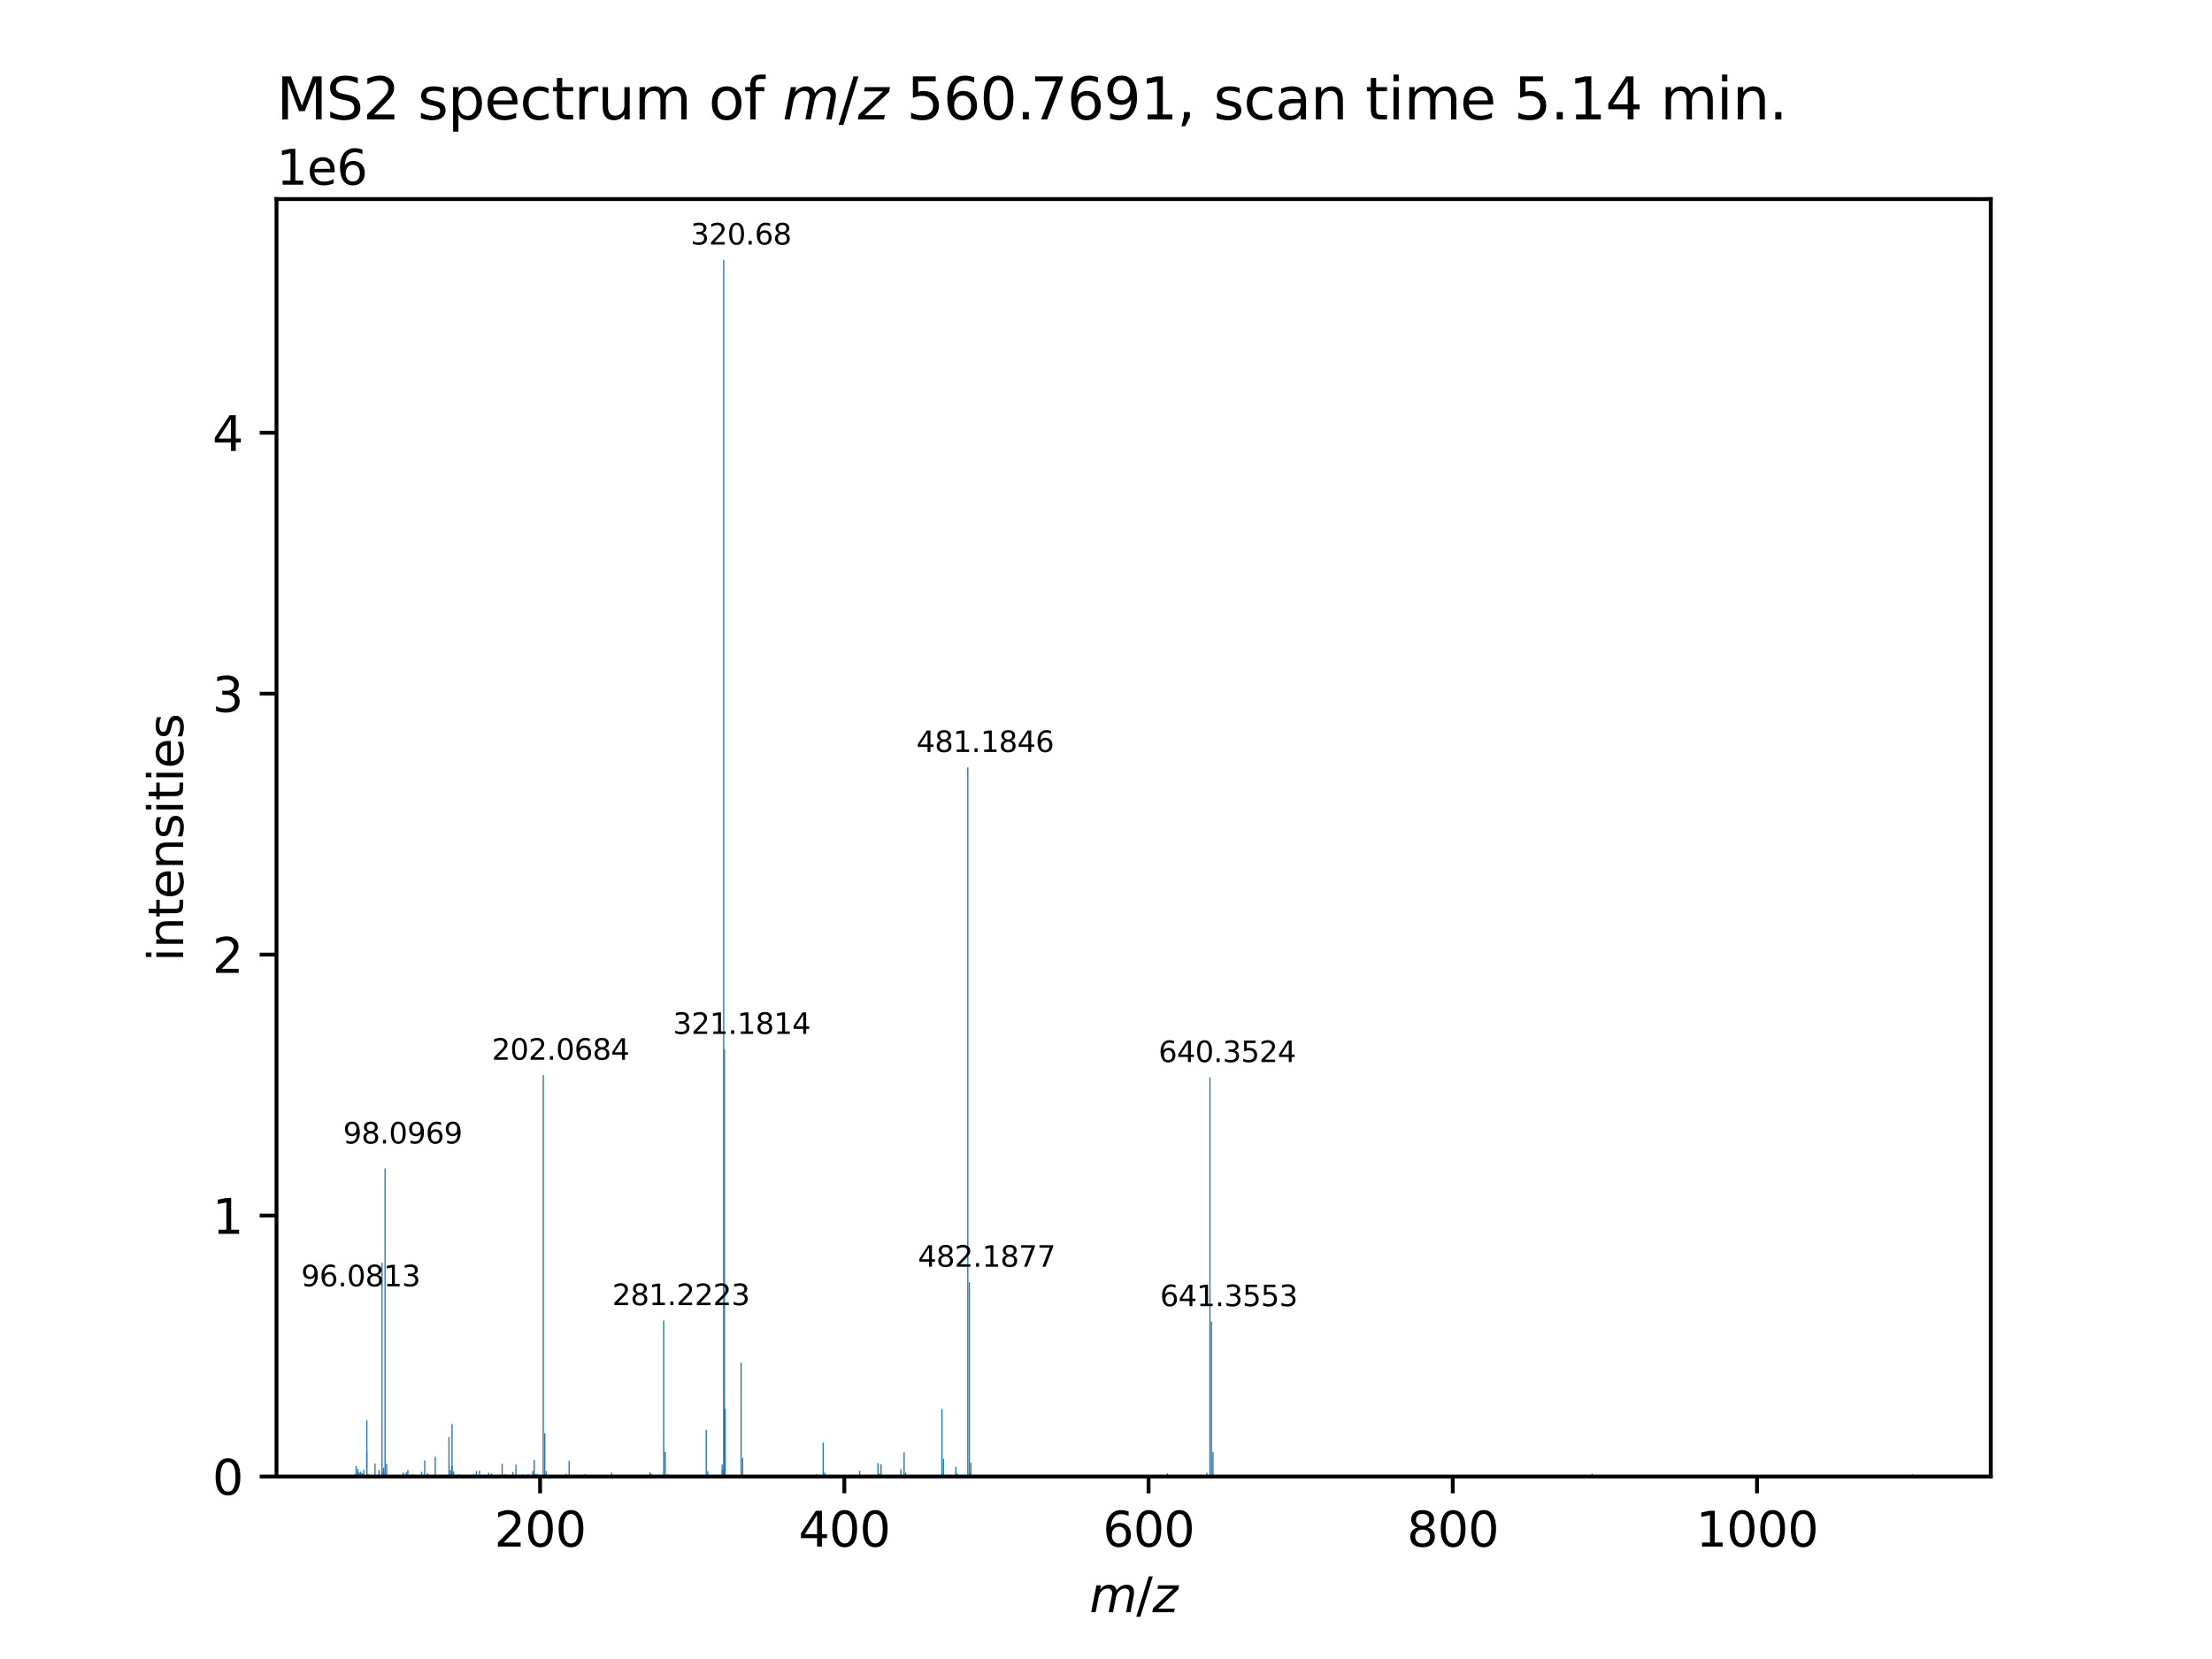 <?xml version="1.0" encoding="utf-8" standalone="no"?>
<!DOCTYPE svg PUBLIC "-//W3C//DTD SVG 1.1//EN"
  "http://www.w3.org/Graphics/SVG/1.1/DTD/svg11.dtd">
<svg xmlns:xlink="http://www.w3.org/1999/xlink" width="460.8pt" height="345.6pt" viewBox="0 0 460.8 345.6" xmlns="http://www.w3.org/2000/svg" version="1.1">
 <defs>
  <style type="text/css">*{stroke-linejoin: round; stroke-linecap: butt}</style>
 </defs>
 <g id="figure_1">
  <g id="patch_1">
   <path d="M 0 345.6 
L 460.8 345.6 
L 460.8 0 
L 0 0 
z
" style="fill: #ffffff"/>
  </g>
  <g id="axes_1">
   <g id="patch_2">
    <path d="M 57.6 307.584 
L 414.72 307.584 
L 414.72 41.472 
L 57.6 41.472 
z
" style="fill: #ffffff"/>
   </g>
   <g id="patch_3">
    <path d="M 73.833 307.584 
L 74.086 307.584 
L 74.086 307.158 
L 73.833 307.158 
z
" clip-path="url(#p820e66010d)" style="fill: #1f77b4"/>
   </g>
   <g id="patch_4">
    <path d="M 74.06 307.584 
L 74.313 307.584 
L 74.313 305.401 
L 74.06 305.401 
z
" clip-path="url(#p820e66010d)" style="fill: #1f77b4"/>
   </g>
   <g id="patch_5">
    <path d="M 74.375 307.584 
L 74.629 307.584 
L 74.629 306.822 
L 74.375 306.822 
z
" clip-path="url(#p820e66010d)" style="fill: #1f77b4"/>
   </g>
   <g id="patch_6">
    <path d="M 74.413 307.584 
L 74.667 307.584 
L 74.667 305.978 
L 74.413 305.978 
z
" clip-path="url(#p820e66010d)" style="fill: #1f77b4"/>
   </g>
   <g id="patch_7">
    <path d="M 74.433 307.584 
L 74.686 307.584 
L 74.686 306.896 
L 74.433 306.896 
z
" clip-path="url(#p820e66010d)" style="fill: #1f77b4"/>
   </g>
   <g id="patch_8">
    <path d="M 74.695 307.584 
L 74.948 307.584 
L 74.948 306.714 
L 74.695 306.714 
z
" clip-path="url(#p820e66010d)" style="fill: #1f77b4"/>
   </g>
   <g id="patch_9">
    <path d="M 75.014 307.584 
L 75.268 307.584 
L 75.268 306.556 
L 75.014 306.556 
z
" clip-path="url(#p820e66010d)" style="fill: #1f77b4"/>
   </g>
   <g id="patch_10">
    <path d="M 75.333 307.584 
L 75.587 307.584 
L 75.587 306.908 
L 75.333 306.908 
z
" clip-path="url(#p820e66010d)" style="fill: #1f77b4"/>
   </g>
   <g id="patch_11">
    <path d="M 75.653 307.584 
L 75.906 307.584 
L 75.906 306.201 
L 75.653 306.201 
z
" clip-path="url(#p820e66010d)" style="fill: #1f77b4"/>
   </g>
   <g id="patch_12">
    <path d="M 76.28 307.584 
L 76.533 307.584 
L 76.533 302.466 
L 76.28 302.466 
z
" clip-path="url(#p820e66010d)" style="fill: #1f77b4"/>
   </g>
   <g id="patch_13">
    <path d="M 76.292 307.584 
L 76.545 307.584 
L 76.545 295.866 
L 76.292 295.866 
z
" clip-path="url(#p820e66010d)" style="fill: #1f77b4"/>
   </g>
   <g id="patch_14">
    <path d="M 76.609 307.584 
L 76.863 307.584 
L 76.863 307.131 
L 76.609 307.131 
z
" clip-path="url(#p820e66010d)" style="fill: #1f77b4"/>
   </g>
   <g id="patch_15">
    <path d="M 78.003 307.584 
L 78.257 307.584 
L 78.257 304.894 
L 78.003 304.894 
z
" clip-path="url(#p820e66010d)" style="fill: #1f77b4"/>
   </g>
   <g id="patch_16">
    <path d="M 78.817 307.584 
L 79.07 307.584 
L 79.07 306.26 
L 78.817 306.26 
z
" clip-path="url(#p820e66010d)" style="fill: #1f77b4"/>
   </g>
   <g id="patch_17">
    <path d="M 79.453 307.584 
L 79.707 307.584 
L 79.707 306.519 
L 79.453 306.519 
z
" clip-path="url(#p820e66010d)" style="fill: #1f77b4"/>
   </g>
   <g id="patch_18">
    <path d="M 79.455 307.584 
L 79.709 307.584 
L 79.709 263.063 
L 79.455 263.063 
z
" clip-path="url(#p820e66010d)" style="fill: #1f77b4"/>
   </g>
   <g id="patch_19">
    <path d="M 79.773 307.584 
L 80.027 307.584 
L 80.027 305.742 
L 79.773 305.742 
z
" clip-path="url(#p820e66010d)" style="fill: #1f77b4"/>
   </g>
   <g id="patch_20">
    <path d="M 79.775 307.584 
L 80.028 307.584 
L 80.028 306.64 
L 79.775 306.64 
z
" clip-path="url(#p820e66010d)" style="fill: #1f77b4"/>
   </g>
   <g id="patch_21">
    <path d="M 79.81 307.584 
L 80.063 307.584 
L 80.063 306.174 
L 79.81 306.174 
z
" clip-path="url(#p820e66010d)" style="fill: #1f77b4"/>
   </g>
   <g id="patch_22">
    <path d="M 80.094 307.584 
L 80.348 307.584 
L 80.348 243.396 
L 80.094 243.396 
z
" clip-path="url(#p820e66010d)" style="fill: #1f77b4"/>
   </g>
   <g id="patch_23">
    <path d="M 80.412 307.584 
L 80.665 307.584 
L 80.665 304.955 
L 80.412 304.955 
z
" clip-path="url(#p820e66010d)" style="fill: #1f77b4"/>
   </g>
   <g id="patch_24">
    <path d="M 83.855 307.584 
L 84.109 307.584 
L 84.109 306.867 
L 83.855 306.867 
z
" clip-path="url(#p820e66010d)" style="fill: #1f77b4"/>
   </g>
   <g id="patch_25">
    <path d="M 83.897 307.584 
L 84.15 307.584 
L 84.15 306.769 
L 83.897 306.769 
z
" clip-path="url(#p820e66010d)" style="fill: #1f77b4"/>
   </g>
   <g id="patch_26">
    <path d="M 84.524 307.584 
L 84.778 307.584 
L 84.778 307.035 
L 84.524 307.035 
z
" clip-path="url(#p820e66010d)" style="fill: #1f77b4"/>
   </g>
   <g id="patch_27">
    <path d="M 84.535 307.584 
L 84.789 307.584 
L 84.789 306.725 
L 84.535 306.725 
z
" clip-path="url(#p820e66010d)" style="fill: #1f77b4"/>
   </g>
   <g id="patch_28">
    <path d="M 84.836 307.584 
L 85.089 307.584 
L 85.089 306.218 
L 84.836 306.218 
z
" clip-path="url(#p820e66010d)" style="fill: #1f77b4"/>
   </g>
   <g id="patch_29">
    <path d="M 85.896 307.584 
L 86.15 307.584 
L 86.15 307.073 
L 85.896 307.073 
z
" clip-path="url(#p820e66010d)" style="fill: #1f77b4"/>
   </g>
   <g id="patch_30">
    <path d="M 87.699 307.584 
L 87.953 307.584 
L 87.953 306.587 
L 87.699 306.587 
z
" clip-path="url(#p820e66010d)" style="fill: #1f77b4"/>
   </g>
   <g id="patch_31">
    <path d="M 88.338 307.584 
L 88.591 307.584 
L 88.591 304.248 
L 88.338 304.248 
z
" clip-path="url(#p820e66010d)" style="fill: #1f77b4"/>
   </g>
   <g id="patch_32">
    <path d="M 88.977 307.584 
L 89.23 307.584 
L 89.23 306.851 
L 88.977 306.851 
z
" clip-path="url(#p820e66010d)" style="fill: #1f77b4"/>
   </g>
   <g id="patch_33">
    <path d="M 90.546 307.584 
L 90.8 307.584 
L 90.8 303.492 
L 90.546 303.492 
z
" clip-path="url(#p820e66010d)" style="fill: #1f77b4"/>
   </g>
   <g id="patch_34">
    <path d="M 93.406 307.584 
L 93.66 307.584 
L 93.66 299.378 
L 93.406 299.378 
z
" clip-path="url(#p820e66010d)" style="fill: #1f77b4"/>
   </g>
   <g id="patch_35">
    <path d="M 93.711 307.584 
L 93.965 307.584 
L 93.965 306.192 
L 93.711 306.192 
z
" clip-path="url(#p820e66010d)" style="fill: #1f77b4"/>
   </g>
   <g id="patch_36">
    <path d="M 93.724 307.584 
L 93.978 307.584 
L 93.978 307 
L 93.724 307 
z
" clip-path="url(#p820e66010d)" style="fill: #1f77b4"/>
   </g>
   <g id="patch_37">
    <path d="M 94.031 307.584 
L 94.284 307.584 
L 94.284 305.411 
L 94.031 305.411 
z
" clip-path="url(#p820e66010d)" style="fill: #1f77b4"/>
   </g>
   <g id="patch_38">
    <path d="M 94.045 307.584 
L 94.299 307.584 
L 94.299 296.674 
L 94.045 296.674 
z
" clip-path="url(#p820e66010d)" style="fill: #1f77b4"/>
   </g>
   <g id="patch_39">
    <path d="M 94.363 307.584 
L 94.617 307.584 
L 94.617 306.543 
L 94.363 306.543 
z
" clip-path="url(#p820e66010d)" style="fill: #1f77b4"/>
   </g>
   <g id="patch_40">
    <path d="M 95.433 307.584 
L 95.686 307.584 
L 95.686 307.089 
L 95.433 307.089 
z
" clip-path="url(#p820e66010d)" style="fill: #1f77b4"/>
   </g>
   <g id="patch_41">
    <path d="M 98.581 307.584 
L 98.835 307.584 
L 98.835 307.036 
L 98.581 307.036 
z
" clip-path="url(#p820e66010d)" style="fill: #1f77b4"/>
   </g>
   <g id="patch_42">
    <path d="M 99.114 307.584 
L 99.367 307.584 
L 99.367 306.439 
L 99.114 306.439 
z
" clip-path="url(#p820e66010d)" style="fill: #1f77b4"/>
   </g>
   <g id="patch_43">
    <path d="M 99.752 307.584 
L 100.006 307.584 
L 100.006 306.393 
L 99.752 306.393 
z
" clip-path="url(#p820e66010d)" style="fill: #1f77b4"/>
   </g>
   <g id="patch_44">
    <path d="M 101.662 307.584 
L 101.915 307.584 
L 101.915 306.787 
L 101.662 306.787 
z
" clip-path="url(#p820e66010d)" style="fill: #1f77b4"/>
   </g>
   <g id="patch_45">
    <path d="M 102.278 307.584 
L 102.531 307.584 
L 102.531 306.924 
L 102.278 306.924 
z
" clip-path="url(#p820e66010d)" style="fill: #1f77b4"/>
   </g>
   <g id="patch_46">
    <path d="M 104.481 307.584 
L 104.735 307.584 
L 104.735 304.927 
L 104.481 304.927 
z
" clip-path="url(#p820e66010d)" style="fill: #1f77b4"/>
   </g>
   <g id="patch_47">
    <path d="M 105.167 307.584 
L 105.421 307.584 
L 105.421 307.124 
L 105.167 307.124 
z
" clip-path="url(#p820e66010d)" style="fill: #1f77b4"/>
   </g>
   <g id="patch_48">
    <path d="M 106.719 307.584 
L 106.972 307.584 
L 106.972 306.649 
L 106.719 306.649 
z
" clip-path="url(#p820e66010d)" style="fill: #1f77b4"/>
   </g>
   <g id="patch_49">
    <path d="M 107.358 307.584 
L 107.611 307.584 
L 107.611 305.111 
L 107.358 305.111 
z
" clip-path="url(#p820e66010d)" style="fill: #1f77b4"/>
   </g>
   <g id="patch_50">
    <path d="M 108.7 307.584 
L 108.953 307.584 
L 108.953 307.112 
L 108.7 307.112 
z
" clip-path="url(#p820e66010d)" style="fill: #1f77b4"/>
   </g>
   <g id="patch_51">
    <path d="M 109.906 307.584 
L 110.159 307.584 
L 110.159 307.102 
L 109.906 307.102 
z
" clip-path="url(#p820e66010d)" style="fill: #1f77b4"/>
   </g>
   <g id="patch_52">
    <path d="M 110.848 307.584 
L 111.102 307.584 
L 111.102 306.428 
L 110.848 306.428 
z
" clip-path="url(#p820e66010d)" style="fill: #1f77b4"/>
   </g>
   <g id="patch_53">
    <path d="M 111.16 307.584 
L 111.414 307.584 
L 111.414 304.166 
L 111.16 304.166 
z
" clip-path="url(#p820e66010d)" style="fill: #1f77b4"/>
   </g>
   <g id="patch_54">
    <path d="M 111.447 307.584 
L 111.701 307.584 
L 111.701 307.107 
L 111.447 307.107 
z
" clip-path="url(#p820e66010d)" style="fill: #1f77b4"/>
   </g>
   <g id="patch_55">
    <path d="M 111.799 307.584 
L 112.053 307.584 
L 112.053 307.012 
L 111.799 307.012 
z
" clip-path="url(#p820e66010d)" style="fill: #1f77b4"/>
   </g>
   <g id="patch_56">
    <path d="M 113.041 307.584 
L 113.294 307.584 
L 113.294 223.97 
L 113.041 223.97 
z
" clip-path="url(#p820e66010d)" style="fill: #1f77b4"/>
   </g>
   <g id="patch_57">
    <path d="M 113.359 307.584 
L 113.612 307.584 
L 113.612 298.545 
L 113.359 298.545 
z
" clip-path="url(#p820e66010d)" style="fill: #1f77b4"/>
   </g>
   <g id="patch_58">
    <path d="M 113.673 307.584 
L 113.927 307.584 
L 113.927 306.435 
L 113.673 306.435 
z
" clip-path="url(#p820e66010d)" style="fill: #1f77b4"/>
   </g>
   <g id="patch_59">
    <path d="M 117.798 307.584 
L 118.052 307.584 
L 118.052 307.028 
L 117.798 307.028 
z
" clip-path="url(#p820e66010d)" style="fill: #1f77b4"/>
   </g>
   <g id="patch_60">
    <path d="M 118.436 307.584 
L 118.69 307.584 
L 118.69 304.332 
L 118.436 304.332 
z
" clip-path="url(#p820e66010d)" style="fill: #1f77b4"/>
   </g>
   <g id="patch_61">
    <path d="M 121.748 307.584 
L 122.002 307.584 
L 122.002 307.086 
L 121.748 307.086 
z
" clip-path="url(#p820e66010d)" style="fill: #1f77b4"/>
   </g>
   <g id="patch_62">
    <path d="M 127.307 307.584 
L 127.561 307.584 
L 127.561 306.755 
L 127.307 306.755 
z
" clip-path="url(#p820e66010d)" style="fill: #1f77b4"/>
   </g>
   <g id="patch_63">
    <path d="M 135.263 307.584 
L 135.517 307.584 
L 135.517 306.721 
L 135.263 306.721 
z
" clip-path="url(#p820e66010d)" style="fill: #1f77b4"/>
   </g>
   <g id="patch_64">
    <path d="M 135.551 307.584 
L 135.804 307.584 
L 135.804 307.028 
L 135.551 307.028 
z
" clip-path="url(#p820e66010d)" style="fill: #1f77b4"/>
   </g>
   <g id="patch_65">
    <path d="M 138.123 307.584 
L 138.377 307.584 
L 138.377 275.087 
L 138.123 275.087 
z
" clip-path="url(#p820e66010d)" style="fill: #1f77b4"/>
   </g>
   <g id="patch_66">
    <path d="M 138.441 307.584 
L 138.695 307.584 
L 138.695 302.446 
L 138.441 302.446 
z
" clip-path="url(#p820e66010d)" style="fill: #1f77b4"/>
   </g>
   <g id="patch_67">
    <path d="M 139.05 307.584 
L 139.304 307.584 
L 139.304 307.077 
L 139.05 307.077 
z
" clip-path="url(#p820e66010d)" style="fill: #1f77b4"/>
   </g>
   <g id="patch_68">
    <path d="M 146.994 307.584 
L 147.248 307.584 
L 147.248 297.84 
L 146.994 297.84 
z
" clip-path="url(#p820e66010d)" style="fill: #1f77b4"/>
   </g>
   <g id="patch_69">
    <path d="M 147.312 307.584 
L 147.565 307.584 
L 147.565 306.505 
L 147.312 306.505 
z
" clip-path="url(#p820e66010d)" style="fill: #1f77b4"/>
   </g>
   <g id="patch_70">
    <path d="M 150.307 307.584 
L 150.561 307.584 
L 150.561 305.091 
L 150.307 305.091 
z
" clip-path="url(#p820e66010d)" style="fill: #1f77b4"/>
   </g>
   <g id="patch_71">
    <path d="M 150.467 307.584 
L 150.72 307.584 
L 150.72 306.179 
L 150.467 306.179 
z
" clip-path="url(#p820e66010d)" style="fill: #1f77b4"/>
   </g>
   <g id="patch_72">
    <path d="M 150.602 307.584 
L 150.856 307.584 
L 150.856 306.141 
L 150.602 306.141 
z
" clip-path="url(#p820e66010d)" style="fill: #1f77b4"/>
   </g>
   <g id="patch_73">
    <path d="M 150.627 307.584 
L 150.88 307.584 
L 150.88 54.144 
L 150.627 54.144 
z
" clip-path="url(#p820e66010d)" style="fill: #1f77b4"/>
   </g>
   <g id="patch_74">
    <path d="M 150.786 307.584 
L 151.039 307.584 
L 151.039 218.587 
L 150.786 218.587 
z
" clip-path="url(#p820e66010d)" style="fill: #1f77b4"/>
   </g>
   <g id="patch_75">
    <path d="M 150.944 307.584 
L 151.197 307.584 
L 151.197 293.415 
L 150.944 293.415 
z
" clip-path="url(#p820e66010d)" style="fill: #1f77b4"/>
   </g>
   <g id="patch_76">
    <path d="M 154.259 307.584 
L 154.512 307.584 
L 154.512 283.875 
L 154.259 283.875 
z
" clip-path="url(#p820e66010d)" style="fill: #1f77b4"/>
   </g>
   <g id="patch_77">
    <path d="M 154.577 307.584 
L 154.83 307.584 
L 154.83 303.691 
L 154.577 303.691 
z
" clip-path="url(#p820e66010d)" style="fill: #1f77b4"/>
   </g>
   <g id="patch_78">
    <path d="M 170.016 307.584 
L 170.269 307.584 
L 170.269 307.065 
L 170.016 307.065 
z
" clip-path="url(#p820e66010d)" style="fill: #1f77b4"/>
   </g>
   <g id="patch_79">
    <path d="M 171.361 307.584 
L 171.614 307.584 
L 171.614 300.537 
L 171.361 300.537 
z
" clip-path="url(#p820e66010d)" style="fill: #1f77b4"/>
   </g>
   <g id="patch_80">
    <path d="M 171.679 307.584 
L 171.932 307.584 
L 171.932 306.754 
L 171.679 306.754 
z
" clip-path="url(#p820e66010d)" style="fill: #1f77b4"/>
   </g>
   <g id="patch_81">
    <path d="M 178.967 307.584 
L 179.22 307.584 
L 179.22 306.417 
L 178.967 306.417 
z
" clip-path="url(#p820e66010d)" style="fill: #1f77b4"/>
   </g>
   <g id="patch_82">
    <path d="M 182.768 307.584 
L 183.022 307.584 
L 183.022 304.806 
L 182.768 304.806 
z
" clip-path="url(#p820e66010d)" style="fill: #1f77b4"/>
   </g>
   <g id="patch_83">
    <path d="M 183.089 307.584 
L 183.343 307.584 
L 183.343 306.947 
L 183.089 306.947 
z
" clip-path="url(#p820e66010d)" style="fill: #1f77b4"/>
   </g>
   <g id="patch_84">
    <path d="M 183.406 307.584 
L 183.659 307.584 
L 183.659 305.057 
L 183.406 305.057 
z
" clip-path="url(#p820e66010d)" style="fill: #1f77b4"/>
   </g>
   <g id="patch_85">
    <path d="M 187.533 307.584 
L 187.786 307.584 
L 187.786 306.054 
L 187.533 306.054 
z
" clip-path="url(#p820e66010d)" style="fill: #1f77b4"/>
   </g>
   <g id="patch_86">
    <path d="M 188.212 307.584 
L 188.466 307.584 
L 188.466 302.55 
L 188.212 302.55 
z
" clip-path="url(#p820e66010d)" style="fill: #1f77b4"/>
   </g>
   <g id="patch_87">
    <path d="M 188.531 307.584 
L 188.785 307.584 
L 188.785 306.774 
L 188.531 306.774 
z
" clip-path="url(#p820e66010d)" style="fill: #1f77b4"/>
   </g>
   <g id="patch_88">
    <path d="M 196.092 307.584 
L 196.346 307.584 
L 196.346 293.531 
L 196.092 293.531 
z
" clip-path="url(#p820e66010d)" style="fill: #1f77b4"/>
   </g>
   <g id="patch_89">
    <path d="M 196.41 307.584 
L 196.663 307.584 
L 196.663 303.897 
L 196.41 303.897 
z
" clip-path="url(#p820e66010d)" style="fill: #1f77b4"/>
   </g>
   <g id="patch_90">
    <path d="M 198.976 307.584 
L 199.23 307.584 
L 199.23 305.551 
L 198.976 305.551 
z
" clip-path="url(#p820e66010d)" style="fill: #1f77b4"/>
   </g>
   <g id="patch_91">
    <path d="M 199.294 307.584 
L 199.548 307.584 
L 199.548 306.915 
L 199.294 306.915 
z
" clip-path="url(#p820e66010d)" style="fill: #1f77b4"/>
   </g>
   <g id="patch_92">
    <path d="M 201.488 307.584 
L 201.741 307.584 
L 201.741 159.855 
L 201.488 159.855 
z
" clip-path="url(#p820e66010d)" style="fill: #1f77b4"/>
   </g>
   <g id="patch_93">
    <path d="M 201.806 307.584 
L 202.059 307.584 
L 202.059 267.088 
L 201.806 267.088 
z
" clip-path="url(#p820e66010d)" style="fill: #1f77b4"/>
   </g>
   <g id="patch_94">
    <path d="M 201.829 307.584 
L 202.082 307.584 
L 202.082 306.693 
L 201.829 306.693 
z
" clip-path="url(#p820e66010d)" style="fill: #1f77b4"/>
   </g>
   <g id="patch_95">
    <path d="M 202.124 307.584 
L 202.377 307.584 
L 202.377 304.71 
L 202.124 304.71 
z
" clip-path="url(#p820e66010d)" style="fill: #1f77b4"/>
   </g>
   <g id="patch_96">
    <path d="M 243.053 307.584 
L 243.306 307.584 
L 243.306 306.927 
L 243.053 306.927 
z
" clip-path="url(#p820e66010d)" style="fill: #1f77b4"/>
   </g>
   <g id="patch_97">
    <path d="M 251.286 307.584 
L 251.539 307.584 
L 251.539 306.783 
L 251.286 306.783 
z
" clip-path="url(#p820e66010d)" style="fill: #1f77b4"/>
   </g>
   <g id="patch_98">
    <path d="M 251.925 307.584 
L 252.179 307.584 
L 252.179 224.451 
L 251.925 224.451 
z
" clip-path="url(#p820e66010d)" style="fill: #1f77b4"/>
   </g>
   <g id="patch_99">
    <path d="M 252.243 307.584 
L 252.497 307.584 
L 252.497 275.3 
L 252.243 275.3 
z
" clip-path="url(#p820e66010d)" style="fill: #1f77b4"/>
   </g>
   <g id="patch_100">
    <path d="M 252.559 307.584 
L 252.813 307.584 
L 252.813 302.502 
L 252.559 302.502 
z
" clip-path="url(#p820e66010d)" style="fill: #1f77b4"/>
   </g>
   <g id="patch_101">
    <path d="M 331.542 307.584 
L 331.796 307.584 
L 331.796 306.983 
L 331.542 306.983 
z
" clip-path="url(#p820e66010d)" style="fill: #1f77b4"/>
   </g>
   <g id="patch_102">
    <path d="M 398.234 307.584 
L 398.487 307.584 
L 398.487 307.064 
L 398.234 307.064 
z
" clip-path="url(#p820e66010d)" style="fill: #1f77b4"/>
   </g>
   <g id="matplotlib.axis_1">
    <g id="xtick_1">
     <g id="line2d_1">
      <defs>
       <path id="md683c402c6" d="M 0 0 
L 0 3.5 
" style="stroke: #000000; stroke-width: 0.8"/>
      </defs>
      <g>
       <use xlink:href="#md683c402c6" x="112.512" y="307.584" style="stroke: #000000; stroke-width: 0.8"/>
      </g>
     </g>
     <g id="text_1">
      <!-- 200 -->
      <g transform="translate(102.968 322.182) scale(0.1 -0.1)">
       <defs>
        <path id="DejaVuSans-32" d="M 1228 531 
L 3431 531 
L 3431 0 
L 469 0 
L 469 531 
Q 828 903 1448 1529 
Q 2069 2156 2228 2338 
Q 2531 2678 2651 2914 
Q 2772 3150 2772 3378 
Q 2772 3750 2511 3984 
Q 2250 4219 1831 4219 
Q 1534 4219 1204 4116 
Q 875 4013 500 3803 
L 500 4441 
Q 881 4594 1212 4672 
Q 1544 4750 1819 4750 
Q 2544 4750 2975 4387 
Q 3406 4025 3406 3419 
Q 3406 3131 3298 2873 
Q 3191 2616 2906 2266 
Q 2828 2175 2409 1742 
Q 1991 1309 1228 531 
z
" transform="scale(0.016)"/>
        <path id="DejaVuSans-30" d="M 2034 4250 
Q 1547 4250 1301 3770 
Q 1056 3291 1056 2328 
Q 1056 1369 1301 889 
Q 1547 409 2034 409 
Q 2525 409 2770 889 
Q 3016 1369 3016 2328 
Q 3016 3291 2770 3770 
Q 2525 4250 2034 4250 
z
M 2034 4750 
Q 2819 4750 3233 4129 
Q 3647 3509 3647 2328 
Q 3647 1150 3233 529 
Q 2819 -91 2034 -91 
Q 1250 -91 836 529 
Q 422 1150 422 2328 
Q 422 3509 836 4129 
Q 1250 4750 2034 4750 
z
" transform="scale(0.016)"/>
       </defs>
       <use xlink:href="#DejaVuSans-32"/>
       <use xlink:href="#DejaVuSans-30" x="63.623"/>
       <use xlink:href="#DejaVuSans-30" x="127.246"/>
      </g>
     </g>
    </g>
    <g id="xtick_2">
     <g id="line2d_2">
      <g>
       <use xlink:href="#md683c402c6" x="175.889" y="307.584" style="stroke: #000000; stroke-width: 0.8"/>
      </g>
     </g>
     <g id="text_2">
      <!-- 400 -->
      <g transform="translate(166.345 322.182) scale(0.1 -0.1)">
       <defs>
        <path id="DejaVuSans-34" d="M 2419 4116 
L 825 1625 
L 2419 1625 
L 2419 4116 
z
M 2253 4666 
L 3047 4666 
L 3047 1625 
L 3713 1625 
L 3713 1100 
L 3047 1100 
L 3047 0 
L 2419 0 
L 2419 1100 
L 313 1100 
L 313 1709 
L 2253 4666 
z
" transform="scale(0.016)"/>
       </defs>
       <use xlink:href="#DejaVuSans-34"/>
       <use xlink:href="#DejaVuSans-30" x="63.623"/>
       <use xlink:href="#DejaVuSans-30" x="127.246"/>
      </g>
     </g>
    </g>
    <g id="xtick_3">
     <g id="line2d_3">
      <g>
       <use xlink:href="#md683c402c6" x="239.265" y="307.584" style="stroke: #000000; stroke-width: 0.8"/>
      </g>
     </g>
     <g id="text_3">
      <!-- 600 -->
      <g transform="translate(229.721 322.182) scale(0.1 -0.1)">
       <defs>
        <path id="DejaVuSans-36" d="M 2113 2584 
Q 1688 2584 1439 2293 
Q 1191 2003 1191 1497 
Q 1191 994 1439 701 
Q 1688 409 2113 409 
Q 2538 409 2786 701 
Q 3034 994 3034 1497 
Q 3034 2003 2786 2293 
Q 2538 2584 2113 2584 
z
M 3366 4563 
L 3366 3988 
Q 3128 4100 2886 4159 
Q 2644 4219 2406 4219 
Q 1781 4219 1451 3797 
Q 1122 3375 1075 2522 
Q 1259 2794 1537 2939 
Q 1816 3084 2150 3084 
Q 2853 3084 3261 2657 
Q 3669 2231 3669 1497 
Q 3669 778 3244 343 
Q 2819 -91 2113 -91 
Q 1303 -91 875 529 
Q 447 1150 447 2328 
Q 447 3434 972 4092 
Q 1497 4750 2381 4750 
Q 2619 4750 2861 4703 
Q 3103 4656 3366 4563 
z
" transform="scale(0.016)"/>
       </defs>
       <use xlink:href="#DejaVuSans-36"/>
       <use xlink:href="#DejaVuSans-30" x="63.623"/>
       <use xlink:href="#DejaVuSans-30" x="127.246"/>
      </g>
     </g>
    </g>
    <g id="xtick_4">
     <g id="line2d_4">
      <g>
       <use xlink:href="#md683c402c6" x="302.641" y="307.584" style="stroke: #000000; stroke-width: 0.8"/>
      </g>
     </g>
     <g id="text_4">
      <!-- 800 -->
      <g transform="translate(293.098 322.182) scale(0.1 -0.1)">
       <defs>
        <path id="DejaVuSans-38" d="M 2034 2216 
Q 1584 2216 1326 1975 
Q 1069 1734 1069 1313 
Q 1069 891 1326 650 
Q 1584 409 2034 409 
Q 2484 409 2743 651 
Q 3003 894 3003 1313 
Q 3003 1734 2745 1975 
Q 2488 2216 2034 2216 
z
M 1403 2484 
Q 997 2584 770 2862 
Q 544 3141 544 3541 
Q 544 4100 942 4425 
Q 1341 4750 2034 4750 
Q 2731 4750 3128 4425 
Q 3525 4100 3525 3541 
Q 3525 3141 3298 2862 
Q 3072 2584 2669 2484 
Q 3125 2378 3379 2068 
Q 3634 1759 3634 1313 
Q 3634 634 3220 271 
Q 2806 -91 2034 -91 
Q 1263 -91 848 271 
Q 434 634 434 1313 
Q 434 1759 690 2068 
Q 947 2378 1403 2484 
z
M 1172 3481 
Q 1172 3119 1398 2916 
Q 1625 2713 2034 2713 
Q 2441 2713 2670 2916 
Q 2900 3119 2900 3481 
Q 2900 3844 2670 4047 
Q 2441 4250 2034 4250 
Q 1625 4250 1398 4047 
Q 1172 3844 1172 3481 
z
" transform="scale(0.016)"/>
       </defs>
       <use xlink:href="#DejaVuSans-38"/>
       <use xlink:href="#DejaVuSans-30" x="63.623"/>
       <use xlink:href="#DejaVuSans-30" x="127.246"/>
      </g>
     </g>
    </g>
    <g id="xtick_5">
     <g id="line2d_5">
      <g>
       <use xlink:href="#md683c402c6" x="366.018" y="307.584" style="stroke: #000000; stroke-width: 0.8"/>
      </g>
     </g>
     <g id="text_5">
      <!-- 1000 -->
      <g transform="translate(353.293 322.182) scale(0.1 -0.1)">
       <defs>
        <path id="DejaVuSans-31" d="M 794 531 
L 1825 531 
L 1825 4091 
L 703 3866 
L 703 4441 
L 1819 4666 
L 2450 4666 
L 2450 531 
L 3481 531 
L 3481 0 
L 794 0 
L 794 531 
z
" transform="scale(0.016)"/>
       </defs>
       <use xlink:href="#DejaVuSans-31"/>
       <use xlink:href="#DejaVuSans-30" x="63.623"/>
       <use xlink:href="#DejaVuSans-30" x="127.246"/>
       <use xlink:href="#DejaVuSans-30" x="190.869"/>
      </g>
     </g>
    </g>
    <g id="text_6">
     <!-- ${m/z}$ -->
     <g transform="translate(226.96 335.861) scale(0.1 -0.1)">
      <defs>
       <path id="DejaVuSans-Oblique-6d" d="M 5747 2113 
L 5338 0 
L 4763 0 
L 5166 2094 
Q 5191 2228 5203 2325 
Q 5216 2422 5216 2491 
Q 5216 2772 5059 2928 
Q 4903 3084 4622 3084 
Q 4203 3084 3875 2770 
Q 3547 2456 3450 1953 
L 3066 0 
L 2491 0 
L 2900 2094 
Q 2925 2209 2937 2307 
Q 2950 2406 2950 2484 
Q 2950 2769 2794 2926 
Q 2638 3084 2363 3084 
Q 1938 3084 1609 2770 
Q 1281 2456 1184 1953 
L 800 0 
L 225 0 
L 909 3500 
L 1484 3500 
L 1375 2956 
Q 1609 3263 1923 3423 
Q 2238 3584 2597 3584 
Q 2978 3584 3223 3384 
Q 3469 3184 3519 2828 
Q 3781 3197 4126 3390 
Q 4472 3584 4856 3584 
Q 5306 3584 5551 3325 
Q 5797 3066 5797 2591 
Q 5797 2488 5784 2364 
Q 5772 2241 5747 2113 
z
" transform="scale(0.016)"/>
       <path id="DejaVuSans-2f" d="M 1625 4666 
L 2156 4666 
L 531 -594 
L 0 -594 
L 1625 4666 
z
" transform="scale(0.016)"/>
       <path id="DejaVuSans-Oblique-7a" d="M 744 3500 
L 3475 3500 
L 3372 2975 
L 738 459 
L 2913 459 
L 2822 0 
L -19 0 
L 84 525 
L 2719 3041 
L 653 3041 
L 744 3500 
z
" transform="scale(0.016)"/>
      </defs>
      <use xlink:href="#DejaVuSans-Oblique-6d" transform="translate(0 0.094)"/>
      <use xlink:href="#DejaVuSans-2f" transform="translate(97.412 0.094)"/>
      <use xlink:href="#DejaVuSans-Oblique-7a" transform="translate(131.104 0.094)"/>
     </g>
    </g>
   </g>
   <g id="matplotlib.axis_2">
    <g id="ytick_1">
     <g id="line2d_6">
      <defs>
       <path id="m0c30665fb3" d="M 0 0 
L -3.5 0 
" style="stroke: #000000; stroke-width: 0.8"/>
      </defs>
      <g>
       <use xlink:href="#m0c30665fb3" x="57.6" y="307.584" style="stroke: #000000; stroke-width: 0.8"/>
      </g>
     </g>
     <g id="text_7">
      <!-- 0 -->
      <g transform="translate(44.237 311.383) scale(0.1 -0.1)">
       <use xlink:href="#DejaVuSans-30"/>
      </g>
     </g>
    </g>
    <g id="ytick_2">
     <g id="line2d_7">
      <g>
       <use xlink:href="#m0c30665fb3" x="57.6" y="253.224" style="stroke: #000000; stroke-width: 0.8"/>
      </g>
     </g>
     <g id="text_8">
      <!-- 1 -->
      <g transform="translate(44.237 257.023) scale(0.1 -0.1)">
       <use xlink:href="#DejaVuSans-31"/>
      </g>
     </g>
    </g>
    <g id="ytick_3">
     <g id="line2d_8">
      <g>
       <use xlink:href="#m0c30665fb3" x="57.6" y="198.864" style="stroke: #000000; stroke-width: 0.8"/>
      </g>
     </g>
     <g id="text_9">
      <!-- 2 -->
      <g transform="translate(44.237 202.663) scale(0.1 -0.1)">
       <use xlink:href="#DejaVuSans-32"/>
      </g>
     </g>
    </g>
    <g id="ytick_4">
     <g id="line2d_9">
      <g>
       <use xlink:href="#m0c30665fb3" x="57.6" y="144.504" style="stroke: #000000; stroke-width: 0.8"/>
      </g>
     </g>
     <g id="text_10">
      <!-- 3 -->
      <g transform="translate(44.237 148.303) scale(0.1 -0.1)">
       <defs>
        <path id="DejaVuSans-33" d="M 2597 2516 
Q 3050 2419 3304 2112 
Q 3559 1806 3559 1356 
Q 3559 666 3084 287 
Q 2609 -91 1734 -91 
Q 1441 -91 1130 -33 
Q 819 25 488 141 
L 488 750 
Q 750 597 1062 519 
Q 1375 441 1716 441 
Q 2309 441 2620 675 
Q 2931 909 2931 1356 
Q 2931 1769 2642 2001 
Q 2353 2234 1838 2234 
L 1294 2234 
L 1294 2753 
L 1863 2753 
Q 2328 2753 2575 2939 
Q 2822 3125 2822 3475 
Q 2822 3834 2567 4026 
Q 2313 4219 1838 4219 
Q 1578 4219 1281 4162 
Q 984 4106 628 3988 
L 628 4550 
Q 988 4650 1302 4700 
Q 1616 4750 1894 4750 
Q 2613 4750 3031 4423 
Q 3450 4097 3450 3541 
Q 3450 3153 3228 2886 
Q 3006 2619 2597 2516 
z
" transform="scale(0.016)"/>
       </defs>
       <use xlink:href="#DejaVuSans-33"/>
      </g>
     </g>
    </g>
    <g id="ytick_5">
     <g id="line2d_10">
      <g>
       <use xlink:href="#m0c30665fb3" x="57.6" y="90.144" style="stroke: #000000; stroke-width: 0.8"/>
      </g>
     </g>
     <g id="text_11">
      <!-- 4 -->
      <g transform="translate(44.237 93.944) scale(0.1 -0.1)">
       <use xlink:href="#DejaVuSans-34"/>
      </g>
     </g>
    </g>
    <g id="text_12">
     <!-- intensities -->
     <g transform="translate(38.158 200.315) rotate(-90) scale(0.1 -0.1)">
      <defs>
       <path id="DejaVuSans-69" d="M 603 3500 
L 1178 3500 
L 1178 0 
L 603 0 
L 603 3500 
z
M 603 4863 
L 1178 4863 
L 1178 4134 
L 603 4134 
L 603 4863 
z
" transform="scale(0.016)"/>
       <path id="DejaVuSans-6e" d="M 3513 2113 
L 3513 0 
L 2938 0 
L 2938 2094 
Q 2938 2591 2744 2837 
Q 2550 3084 2163 3084 
Q 1697 3084 1428 2787 
Q 1159 2491 1159 1978 
L 1159 0 
L 581 0 
L 581 3500 
L 1159 3500 
L 1159 2956 
Q 1366 3272 1645 3428 
Q 1925 3584 2291 3584 
Q 2894 3584 3203 3211 
Q 3513 2838 3513 2113 
z
" transform="scale(0.016)"/>
       <path id="DejaVuSans-74" d="M 1172 4494 
L 1172 3500 
L 2356 3500 
L 2356 3053 
L 1172 3053 
L 1172 1153 
Q 1172 725 1289 603 
Q 1406 481 1766 481 
L 2356 481 
L 2356 0 
L 1766 0 
Q 1100 0 847 248 
Q 594 497 594 1153 
L 594 3053 
L 172 3053 
L 172 3500 
L 594 3500 
L 594 4494 
L 1172 4494 
z
" transform="scale(0.016)"/>
       <path id="DejaVuSans-65" d="M 3597 1894 
L 3597 1613 
L 953 1613 
Q 991 1019 1311 708 
Q 1631 397 2203 397 
Q 2534 397 2845 478 
Q 3156 559 3463 722 
L 3463 178 
Q 3153 47 2828 -22 
Q 2503 -91 2169 -91 
Q 1331 -91 842 396 
Q 353 884 353 1716 
Q 353 2575 817 3079 
Q 1281 3584 2069 3584 
Q 2775 3584 3186 3129 
Q 3597 2675 3597 1894 
z
M 3022 2063 
Q 3016 2534 2758 2815 
Q 2500 3097 2075 3097 
Q 1594 3097 1305 2825 
Q 1016 2553 972 2059 
L 3022 2063 
z
" transform="scale(0.016)"/>
       <path id="DejaVuSans-73" d="M 2834 3397 
L 2834 2853 
Q 2591 2978 2328 3040 
Q 2066 3103 1784 3103 
Q 1356 3103 1142 2972 
Q 928 2841 928 2578 
Q 928 2378 1081 2264 
Q 1234 2150 1697 2047 
L 1894 2003 
Q 2506 1872 2764 1633 
Q 3022 1394 3022 966 
Q 3022 478 2636 193 
Q 2250 -91 1575 -91 
Q 1294 -91 989 -36 
Q 684 19 347 128 
L 347 722 
Q 666 556 975 473 
Q 1284 391 1588 391 
Q 1994 391 2212 530 
Q 2431 669 2431 922 
Q 2431 1156 2273 1281 
Q 2116 1406 1581 1522 
L 1381 1569 
Q 847 1681 609 1914 
Q 372 2147 372 2553 
Q 372 3047 722 3315 
Q 1072 3584 1716 3584 
Q 2034 3584 2315 3537 
Q 2597 3491 2834 3397 
z
" transform="scale(0.016)"/>
      </defs>
      <use xlink:href="#DejaVuSans-69"/>
      <use xlink:href="#DejaVuSans-6e" x="27.783"/>
      <use xlink:href="#DejaVuSans-74" x="91.162"/>
      <use xlink:href="#DejaVuSans-65" x="130.371"/>
      <use xlink:href="#DejaVuSans-6e" x="191.895"/>
      <use xlink:href="#DejaVuSans-73" x="255.273"/>
      <use xlink:href="#DejaVuSans-69" x="307.373"/>
      <use xlink:href="#DejaVuSans-74" x="335.156"/>
      <use xlink:href="#DejaVuSans-69" x="374.365"/>
      <use xlink:href="#DejaVuSans-65" x="402.148"/>
      <use xlink:href="#DejaVuSans-73" x="463.672"/>
     </g>
    </g>
    <g id="text_13">
     <!-- 1e6 -->
     <g transform="translate(57.6 38.472) scale(0.1 -0.1)">
      <use xlink:href="#DejaVuSans-31"/>
      <use xlink:href="#DejaVuSans-65" x="63.623"/>
      <use xlink:href="#DejaVuSans-36" x="125.146"/>
     </g>
    </g>
   </g>
   <g id="patch_103">
    <path d="M 57.6 307.584 
L 57.6 41.472 
" style="fill: none; stroke: #000000; stroke-width: 0.8; stroke-linejoin: miter; stroke-linecap: square"/>
   </g>
   <g id="patch_104">
    <path d="M 414.72 307.584 
L 414.72 41.472 
" style="fill: none; stroke: #000000; stroke-width: 0.8; stroke-linejoin: miter; stroke-linecap: square"/>
   </g>
   <g id="patch_105">
    <path d="M 57.6 307.584 
L 414.72 307.584 
" style="fill: none; stroke: #000000; stroke-width: 0.8; stroke-linejoin: miter; stroke-linecap: square"/>
   </g>
   <g id="patch_106">
    <path d="M 57.6 41.472 
L 414.72 41.472 
" style="fill: none; stroke: #000000; stroke-width: 0.8; stroke-linejoin: miter; stroke-linecap: square"/>
   </g>
   <g id="text_14">
    <!-- 96.0813 -->
    <g transform="translate(62.728 267.959) scale(0.06 -0.06)">
     <defs>
      <path id="DejaVuSans-39" d="M 703 97 
L 703 672 
Q 941 559 1184 500 
Q 1428 441 1663 441 
Q 2288 441 2617 861 
Q 2947 1281 2994 2138 
Q 2813 1869 2534 1725 
Q 2256 1581 1919 1581 
Q 1219 1581 811 2004 
Q 403 2428 403 3163 
Q 403 3881 828 4315 
Q 1253 4750 1959 4750 
Q 2769 4750 3195 4129 
Q 3622 3509 3622 2328 
Q 3622 1225 3098 567 
Q 2575 -91 1691 -91 
Q 1453 -91 1209 -44 
Q 966 3 703 97 
z
M 1959 2075 
Q 2384 2075 2632 2365 
Q 2881 2656 2881 3163 
Q 2881 3666 2632 3958 
Q 2384 4250 1959 4250 
Q 1534 4250 1286 3958 
Q 1038 3666 1038 3163 
Q 1038 2656 1286 2365 
Q 1534 2075 1959 2075 
z
" transform="scale(0.016)"/>
      <path id="DejaVuSans-2e" d="M 684 794 
L 1344 794 
L 1344 0 
L 684 0 
L 684 794 
z
" transform="scale(0.016)"/>
     </defs>
     <use xlink:href="#DejaVuSans-39"/>
     <use xlink:href="#DejaVuSans-36" x="63.623"/>
     <use xlink:href="#DejaVuSans-2e" x="127.246"/>
     <use xlink:href="#DejaVuSans-30" x="159.033"/>
     <use xlink:href="#DejaVuSans-38" x="222.656"/>
     <use xlink:href="#DejaVuSans-31" x="286.279"/>
     <use xlink:href="#DejaVuSans-33" x="349.902"/>
    </g>
   </g>
   <g id="text_15">
    <!-- 98.0969 -->
    <g transform="translate(71.479 238.212) scale(0.06 -0.06)">
     <use xlink:href="#DejaVuSans-39"/>
     <use xlink:href="#DejaVuSans-38" x="63.623"/>
     <use xlink:href="#DejaVuSans-2e" x="127.246"/>
     <use xlink:href="#DejaVuSans-30" x="159.033"/>
     <use xlink:href="#DejaVuSans-39" x="222.656"/>
     <use xlink:href="#DejaVuSans-36" x="286.279"/>
     <use xlink:href="#DejaVuSans-39" x="349.902"/>
    </g>
   </g>
   <g id="text_16">
    <!-- 202.0684 -->
    <g transform="translate(102.453 220.765) scale(0.06 -0.06)">
     <use xlink:href="#DejaVuSans-32"/>
     <use xlink:href="#DejaVuSans-30" x="63.623"/>
     <use xlink:href="#DejaVuSans-32" x="127.246"/>
     <use xlink:href="#DejaVuSans-2e" x="190.869"/>
     <use xlink:href="#DejaVuSans-30" x="222.656"/>
     <use xlink:href="#DejaVuSans-36" x="286.279"/>
     <use xlink:href="#DejaVuSans-38" x="349.902"/>
     <use xlink:href="#DejaVuSans-34" x="413.525"/>
    </g>
   </g>
   <g id="text_17">
    <!-- 281.2223 -->
    <g transform="translate(127.535 271.883) scale(0.06 -0.06)">
     <use xlink:href="#DejaVuSans-32"/>
     <use xlink:href="#DejaVuSans-38" x="63.623"/>
     <use xlink:href="#DejaVuSans-31" x="127.246"/>
     <use xlink:href="#DejaVuSans-2e" x="190.869"/>
     <use xlink:href="#DejaVuSans-32" x="222.656"/>
     <use xlink:href="#DejaVuSans-32" x="286.279"/>
     <use xlink:href="#DejaVuSans-32" x="349.902"/>
     <use xlink:href="#DejaVuSans-33" x="413.525"/>
    </g>
   </g>
   <g id="text_18">
    <!-- 320.68 -->
    <g transform="translate(143.856 50.94) scale(0.06 -0.06)">
     <use xlink:href="#DejaVuSans-33"/>
     <use xlink:href="#DejaVuSans-32" x="63.623"/>
     <use xlink:href="#DejaVuSans-30" x="127.246"/>
     <use xlink:href="#DejaVuSans-2e" x="190.869"/>
     <use xlink:href="#DejaVuSans-36" x="222.656"/>
     <use xlink:href="#DejaVuSans-38" x="286.279"/>
    </g>
   </g>
   <g id="text_19">
    <!-- 321.1814 -->
    <g transform="translate(140.198 215.382) scale(0.06 -0.06)">
     <use xlink:href="#DejaVuSans-33"/>
     <use xlink:href="#DejaVuSans-32" x="63.623"/>
     <use xlink:href="#DejaVuSans-31" x="127.246"/>
     <use xlink:href="#DejaVuSans-2e" x="190.869"/>
     <use xlink:href="#DejaVuSans-31" x="222.656"/>
     <use xlink:href="#DejaVuSans-38" x="286.279"/>
     <use xlink:href="#DejaVuSans-31" x="349.902"/>
     <use xlink:href="#DejaVuSans-34" x="413.525"/>
    </g>
   </g>
   <g id="text_20">
    <!-- 481.1846 -->
    <g transform="translate(190.9 156.65) scale(0.06 -0.06)">
     <use xlink:href="#DejaVuSans-34"/>
     <use xlink:href="#DejaVuSans-38" x="63.623"/>
     <use xlink:href="#DejaVuSans-31" x="127.246"/>
     <use xlink:href="#DejaVuSans-2e" x="190.869"/>
     <use xlink:href="#DejaVuSans-31" x="222.656"/>
     <use xlink:href="#DejaVuSans-38" x="286.279"/>
     <use xlink:href="#DejaVuSans-34" x="349.902"/>
     <use xlink:href="#DejaVuSans-36" x="413.525"/>
    </g>
   </g>
   <g id="text_21">
    <!-- 482.1877 -->
    <g transform="translate(191.218 263.884) scale(0.06 -0.06)">
     <defs>
      <path id="DejaVuSans-37" d="M 525 4666 
L 3525 4666 
L 3525 4397 
L 1831 0 
L 1172 0 
L 2766 4134 
L 525 4134 
L 525 4666 
z
" transform="scale(0.016)"/>
     </defs>
     <use xlink:href="#DejaVuSans-34"/>
     <use xlink:href="#DejaVuSans-38" x="63.623"/>
     <use xlink:href="#DejaVuSans-32" x="127.246"/>
     <use xlink:href="#DejaVuSans-2e" x="190.869"/>
     <use xlink:href="#DejaVuSans-31" x="222.656"/>
     <use xlink:href="#DejaVuSans-38" x="286.279"/>
     <use xlink:href="#DejaVuSans-37" x="349.902"/>
     <use xlink:href="#DejaVuSans-37" x="413.525"/>
    </g>
   </g>
   <g id="text_22">
    <!-- 640.3524 -->
    <g transform="translate(241.337 221.247) scale(0.06 -0.06)">
     <defs>
      <path id="DejaVuSans-35" d="M 691 4666 
L 3169 4666 
L 3169 4134 
L 1269 4134 
L 1269 2991 
Q 1406 3038 1543 3061 
Q 1681 3084 1819 3084 
Q 2600 3084 3056 2656 
Q 3513 2228 3513 1497 
Q 3513 744 3044 326 
Q 2575 -91 1722 -91 
Q 1428 -91 1123 -41 
Q 819 9 494 109 
L 494 744 
Q 775 591 1075 516 
Q 1375 441 1709 441 
Q 2250 441 2565 725 
Q 2881 1009 2881 1497 
Q 2881 1984 2565 2268 
Q 2250 2553 1709 2553 
Q 1456 2553 1204 2497 
Q 953 2441 691 2322 
L 691 4666 
z
" transform="scale(0.016)"/>
     </defs>
     <use xlink:href="#DejaVuSans-36"/>
     <use xlink:href="#DejaVuSans-34" x="63.623"/>
     <use xlink:href="#DejaVuSans-30" x="127.246"/>
     <use xlink:href="#DejaVuSans-2e" x="190.869"/>
     <use xlink:href="#DejaVuSans-33" x="222.656"/>
     <use xlink:href="#DejaVuSans-35" x="286.279"/>
     <use xlink:href="#DejaVuSans-32" x="349.902"/>
     <use xlink:href="#DejaVuSans-34" x="413.525"/>
    </g>
   </g>
   <g id="text_23">
    <!-- 641.3553 -->
    <g transform="translate(241.655 272.095) scale(0.06 -0.06)">
     <use xlink:href="#DejaVuSans-36"/>
     <use xlink:href="#DejaVuSans-34" x="63.623"/>
     <use xlink:href="#DejaVuSans-31" x="127.246"/>
     <use xlink:href="#DejaVuSans-2e" x="190.869"/>
     <use xlink:href="#DejaVuSans-33" x="222.656"/>
     <use xlink:href="#DejaVuSans-35" x="286.279"/>
     <use xlink:href="#DejaVuSans-35" x="349.902"/>
     <use xlink:href="#DejaVuSans-33" x="413.525"/>
    </g>
   </g>
   <g id="text_24">
    <!-- MS2 spectrum of ${m/z}$ 560.7691, scan time 5.14 min. -->
    <g transform="translate(57.6 24.874) scale(0.12 -0.12)">
     <defs>
      <path id="DejaVuSans-4d" d="M 628 4666 
L 1569 4666 
L 2759 1491 
L 3956 4666 
L 4897 4666 
L 4897 0 
L 4281 0 
L 4281 4097 
L 3078 897 
L 2444 897 
L 1241 4097 
L 1241 0 
L 628 0 
L 628 4666 
z
" transform="scale(0.016)"/>
      <path id="DejaVuSans-53" d="M 3425 4513 
L 3425 3897 
Q 3066 4069 2747 4153 
Q 2428 4238 2131 4238 
Q 1616 4238 1336 4038 
Q 1056 3838 1056 3469 
Q 1056 3159 1242 3001 
Q 1428 2844 1947 2747 
L 2328 2669 
Q 3034 2534 3370 2195 
Q 3706 1856 3706 1288 
Q 3706 609 3251 259 
Q 2797 -91 1919 -91 
Q 1588 -91 1214 -16 
Q 841 59 441 206 
L 441 856 
Q 825 641 1194 531 
Q 1563 422 1919 422 
Q 2459 422 2753 634 
Q 3047 847 3047 1241 
Q 3047 1584 2836 1778 
Q 2625 1972 2144 2069 
L 1759 2144 
Q 1053 2284 737 2584 
Q 422 2884 422 3419 
Q 422 4038 858 4394 
Q 1294 4750 2059 4750 
Q 2388 4750 2728 4690 
Q 3069 4631 3425 4513 
z
" transform="scale(0.016)"/>
      <path id="DejaVuSans-20" transform="scale(0.016)"/>
      <path id="DejaVuSans-70" d="M 1159 525 
L 1159 -1331 
L 581 -1331 
L 581 3500 
L 1159 3500 
L 1159 2969 
Q 1341 3281 1617 3432 
Q 1894 3584 2278 3584 
Q 2916 3584 3314 3078 
Q 3713 2572 3713 1747 
Q 3713 922 3314 415 
Q 2916 -91 2278 -91 
Q 1894 -91 1617 61 
Q 1341 213 1159 525 
z
M 3116 1747 
Q 3116 2381 2855 2742 
Q 2594 3103 2138 3103 
Q 1681 3103 1420 2742 
Q 1159 2381 1159 1747 
Q 1159 1113 1420 752 
Q 1681 391 2138 391 
Q 2594 391 2855 752 
Q 3116 1113 3116 1747 
z
" transform="scale(0.016)"/>
      <path id="DejaVuSans-63" d="M 3122 3366 
L 3122 2828 
Q 2878 2963 2633 3030 
Q 2388 3097 2138 3097 
Q 1578 3097 1268 2742 
Q 959 2388 959 1747 
Q 959 1106 1268 751 
Q 1578 397 2138 397 
Q 2388 397 2633 464 
Q 2878 531 3122 666 
L 3122 134 
Q 2881 22 2623 -34 
Q 2366 -91 2075 -91 
Q 1284 -91 818 406 
Q 353 903 353 1747 
Q 353 2603 823 3093 
Q 1294 3584 2113 3584 
Q 2378 3584 2631 3529 
Q 2884 3475 3122 3366 
z
" transform="scale(0.016)"/>
      <path id="DejaVuSans-72" d="M 2631 2963 
Q 2534 3019 2420 3045 
Q 2306 3072 2169 3072 
Q 1681 3072 1420 2755 
Q 1159 2438 1159 1844 
L 1159 0 
L 581 0 
L 581 3500 
L 1159 3500 
L 1159 2956 
Q 1341 3275 1631 3429 
Q 1922 3584 2338 3584 
Q 2397 3584 2469 3576 
Q 2541 3569 2628 3553 
L 2631 2963 
z
" transform="scale(0.016)"/>
      <path id="DejaVuSans-75" d="M 544 1381 
L 544 3500 
L 1119 3500 
L 1119 1403 
Q 1119 906 1312 657 
Q 1506 409 1894 409 
Q 2359 409 2629 706 
Q 2900 1003 2900 1516 
L 2900 3500 
L 3475 3500 
L 3475 0 
L 2900 0 
L 2900 538 
Q 2691 219 2414 64 
Q 2138 -91 1772 -91 
Q 1169 -91 856 284 
Q 544 659 544 1381 
z
M 1991 3584 
L 1991 3584 
z
" transform="scale(0.016)"/>
      <path id="DejaVuSans-6d" d="M 3328 2828 
Q 3544 3216 3844 3400 
Q 4144 3584 4550 3584 
Q 5097 3584 5394 3201 
Q 5691 2819 5691 2113 
L 5691 0 
L 5113 0 
L 5113 2094 
Q 5113 2597 4934 2840 
Q 4756 3084 4391 3084 
Q 3944 3084 3684 2787 
Q 3425 2491 3425 1978 
L 3425 0 
L 2847 0 
L 2847 2094 
Q 2847 2600 2669 2842 
Q 2491 3084 2119 3084 
Q 1678 3084 1418 2786 
Q 1159 2488 1159 1978 
L 1159 0 
L 581 0 
L 581 3500 
L 1159 3500 
L 1159 2956 
Q 1356 3278 1631 3431 
Q 1906 3584 2284 3584 
Q 2666 3584 2933 3390 
Q 3200 3197 3328 2828 
z
" transform="scale(0.016)"/>
      <path id="DejaVuSans-6f" d="M 1959 3097 
Q 1497 3097 1228 2736 
Q 959 2375 959 1747 
Q 959 1119 1226 758 
Q 1494 397 1959 397 
Q 2419 397 2687 759 
Q 2956 1122 2956 1747 
Q 2956 2369 2687 2733 
Q 2419 3097 1959 3097 
z
M 1959 3584 
Q 2709 3584 3137 3096 
Q 3566 2609 3566 1747 
Q 3566 888 3137 398 
Q 2709 -91 1959 -91 
Q 1206 -91 779 398 
Q 353 888 353 1747 
Q 353 2609 779 3096 
Q 1206 3584 1959 3584 
z
" transform="scale(0.016)"/>
      <path id="DejaVuSans-66" d="M 2375 4863 
L 2375 4384 
L 1825 4384 
Q 1516 4384 1395 4259 
Q 1275 4134 1275 3809 
L 1275 3500 
L 2222 3500 
L 2222 3053 
L 1275 3053 
L 1275 0 
L 697 0 
L 697 3053 
L 147 3053 
L 147 3500 
L 697 3500 
L 697 3744 
Q 697 4328 969 4595 
Q 1241 4863 1831 4863 
L 2375 4863 
z
" transform="scale(0.016)"/>
      <path id="DejaVuSans-2c" d="M 750 794 
L 1409 794 
L 1409 256 
L 897 -744 
L 494 -744 
L 750 256 
L 750 794 
z
" transform="scale(0.016)"/>
      <path id="DejaVuSans-61" d="M 2194 1759 
Q 1497 1759 1228 1600 
Q 959 1441 959 1056 
Q 959 750 1161 570 
Q 1363 391 1709 391 
Q 2188 391 2477 730 
Q 2766 1069 2766 1631 
L 2766 1759 
L 2194 1759 
z
M 3341 1997 
L 3341 0 
L 2766 0 
L 2766 531 
Q 2569 213 2275 61 
Q 1981 -91 1556 -91 
Q 1019 -91 701 211 
Q 384 513 384 1019 
Q 384 1609 779 1909 
Q 1175 2209 1959 2209 
L 2766 2209 
L 2766 2266 
Q 2766 2663 2505 2880 
Q 2244 3097 1772 3097 
Q 1472 3097 1187 3025 
Q 903 2953 641 2809 
L 641 3341 
Q 956 3463 1253 3523 
Q 1550 3584 1831 3584 
Q 2591 3584 2966 3190 
Q 3341 2797 3341 1997 
z
" transform="scale(0.016)"/>
     </defs>
     <use xlink:href="#DejaVuSans-4d" transform="translate(0 0.016)"/>
     <use xlink:href="#DejaVuSans-53" transform="translate(86.279 0.016)"/>
     <use xlink:href="#DejaVuSans-32" transform="translate(149.756 0.016)"/>
     <use xlink:href="#DejaVuSans-20" transform="translate(213.379 0.016)"/>
     <use xlink:href="#DejaVuSans-73" transform="translate(245.166 0.016)"/>
     <use xlink:href="#DejaVuSans-70" transform="translate(297.266 0.016)"/>
     <use xlink:href="#DejaVuSans-65" transform="translate(360.742 0.016)"/>
     <use xlink:href="#DejaVuSans-63" transform="translate(422.266 0.016)"/>
     <use xlink:href="#DejaVuSans-74" transform="translate(477.246 0.016)"/>
     <use xlink:href="#DejaVuSans-72" transform="translate(516.455 0.016)"/>
     <use xlink:href="#DejaVuSans-75" transform="translate(557.568 0.016)"/>
     <use xlink:href="#DejaVuSans-6d" transform="translate(620.947 0.016)"/>
     <use xlink:href="#DejaVuSans-20" transform="translate(718.359 0.016)"/>
     <use xlink:href="#DejaVuSans-6f" transform="translate(750.146 0.016)"/>
     <use xlink:href="#DejaVuSans-66" transform="translate(811.328 0.016)"/>
     <use xlink:href="#DejaVuSans-20" transform="translate(846.533 0.016)"/>
     <use xlink:href="#DejaVuSans-Oblique-6d" transform="translate(878.32 0.016)"/>
     <use xlink:href="#DejaVuSans-2f" transform="translate(975.732 0.016)"/>
     <use xlink:href="#DejaVuSans-Oblique-7a" transform="translate(1009.424 0.016)"/>
     <use xlink:href="#DejaVuSans-20" transform="translate(1061.914 0.016)"/>
     <use xlink:href="#DejaVuSans-35" transform="translate(1093.701 0.016)"/>
     <use xlink:href="#DejaVuSans-36" transform="translate(1157.324 0.016)"/>
     <use xlink:href="#DejaVuSans-30" transform="translate(1220.947 0.016)"/>
     <use xlink:href="#DejaVuSans-2e" transform="translate(1284.57 0.016)"/>
     <use xlink:href="#DejaVuSans-37" transform="translate(1308.607 0.016)"/>
     <use xlink:href="#DejaVuSans-36" transform="translate(1372.23 0.016)"/>
     <use xlink:href="#DejaVuSans-39" transform="translate(1435.854 0.016)"/>
     <use xlink:href="#DejaVuSans-31" transform="translate(1499.477 0.016)"/>
     <use xlink:href="#DejaVuSans-2c" transform="translate(1563.1 0.016)"/>
     <use xlink:href="#DejaVuSans-20" transform="translate(1594.887 0.016)"/>
     <use xlink:href="#DejaVuSans-73" transform="translate(1626.674 0.016)"/>
     <use xlink:href="#DejaVuSans-63" transform="translate(1678.773 0.016)"/>
     <use xlink:href="#DejaVuSans-61" transform="translate(1733.754 0.016)"/>
     <use xlink:href="#DejaVuSans-6e" transform="translate(1795.033 0.016)"/>
     <use xlink:href="#DejaVuSans-20" transform="translate(1858.412 0.016)"/>
     <use xlink:href="#DejaVuSans-74" transform="translate(1890.199 0.016)"/>
     <use xlink:href="#DejaVuSans-69" transform="translate(1929.408 0.016)"/>
     <use xlink:href="#DejaVuSans-6d" transform="translate(1957.191 0.016)"/>
     <use xlink:href="#DejaVuSans-65" transform="translate(2054.604 0.016)"/>
     <use xlink:href="#DejaVuSans-20" transform="translate(2116.127 0.016)"/>
     <use xlink:href="#DejaVuSans-35" transform="translate(2147.914 0.016)"/>
     <use xlink:href="#DejaVuSans-2e" transform="translate(2211.537 0.016)"/>
     <use xlink:href="#DejaVuSans-31" transform="translate(2243.324 0.016)"/>
     <use xlink:href="#DejaVuSans-34" transform="translate(2306.947 0.016)"/>
     <use xlink:href="#DejaVuSans-20" transform="translate(2370.57 0.016)"/>
     <use xlink:href="#DejaVuSans-6d" transform="translate(2402.357 0.016)"/>
     <use xlink:href="#DejaVuSans-69" transform="translate(2499.77 0.016)"/>
     <use xlink:href="#DejaVuSans-6e" transform="translate(2527.553 0.016)"/>
     <use xlink:href="#DejaVuSans-2e" transform="translate(2590.932 0.016)"/>
    </g>
   </g>
  </g>
 </g>
 <defs>
  <clipPath id="p820e66010d">
   <rect x="57.6" y="41.472" width="357.12" height="266.112"/>
  </clipPath>
 </defs>
</svg>
